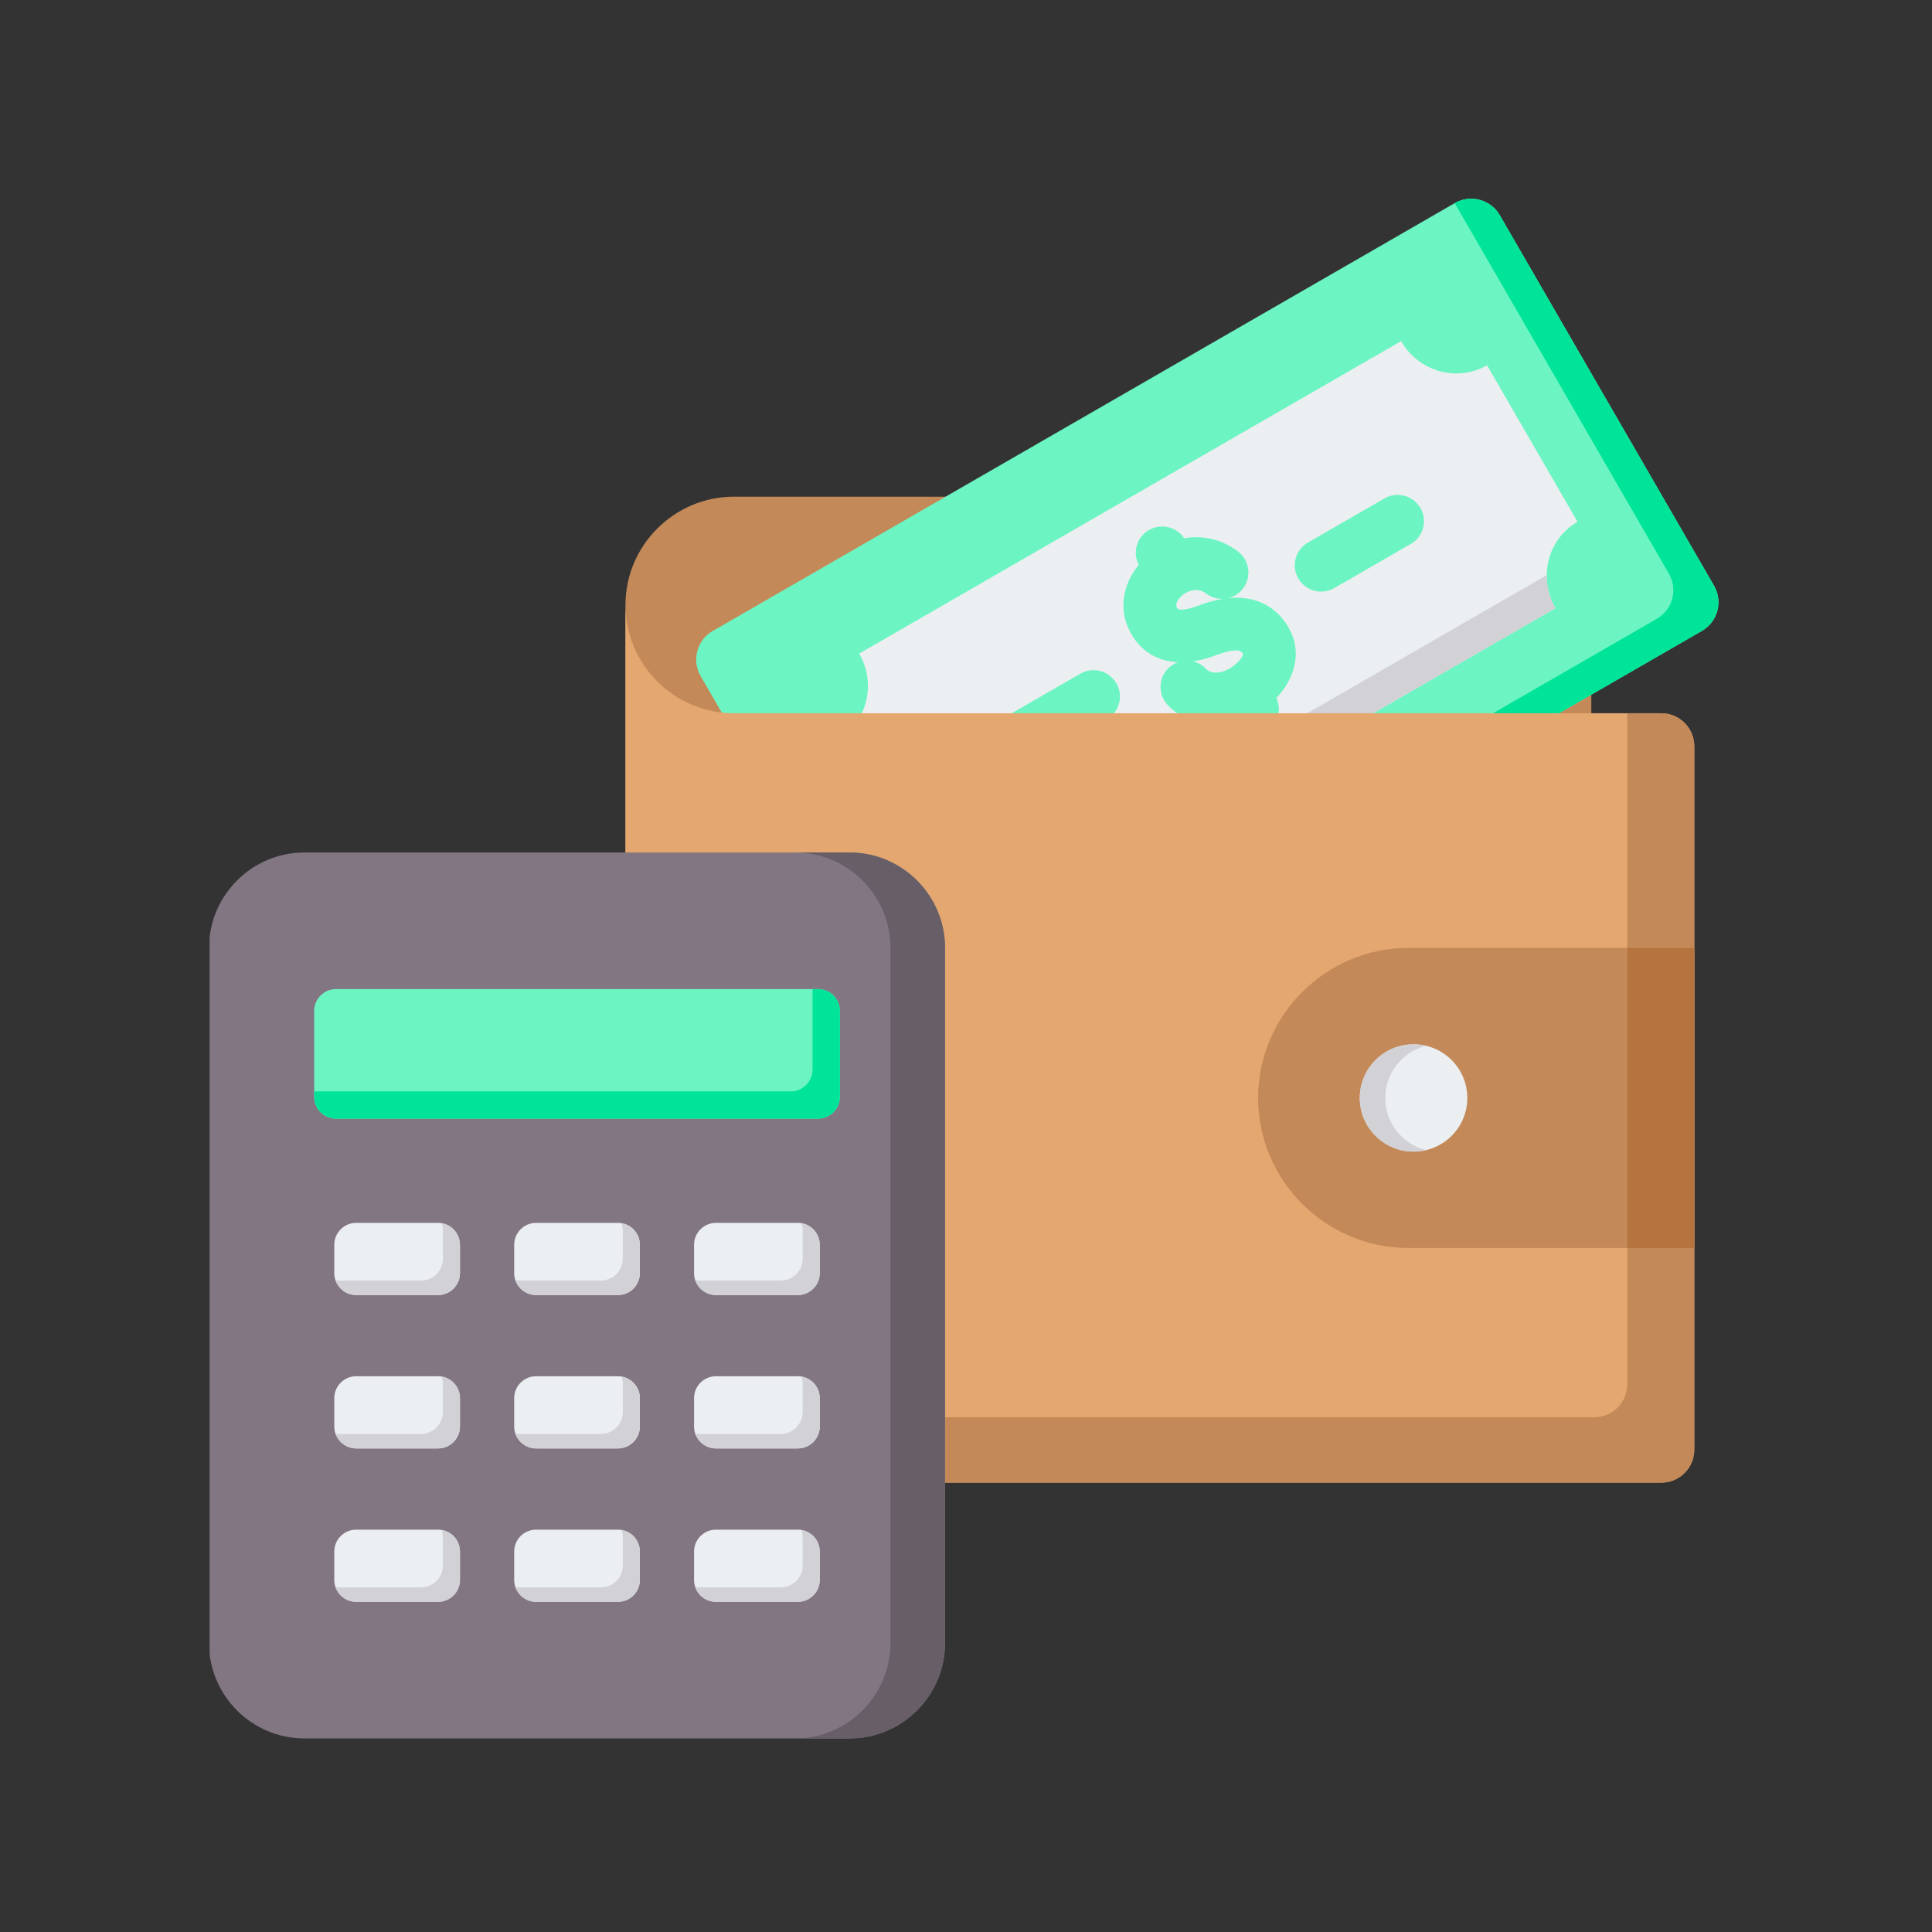 <svg xmlns="http://www.w3.org/2000/svg" xmlns:xlink="http://www.w3.org/1999/xlink" width="500" zoomAndPan="magnify" viewBox="0 0 375 375" height="500" preserveAspectRatio="xMidYMid meet" version="1.0"><rect x="0" y="0" width="375" height="375" fill="#333333" stroke="none"/><defs><clipPath id="efa60447c5"><path d="M 40.688 165 L 184 165 L 184 337.5 L 40.688 337.5 Z M 40.688 165 " clip-rule="nonzero"/></clipPath><clipPath id="cf861e962a"><path d="M 154 165 L 184 165 L 184 337.5 L 154 337.5 Z M 154 165 " clip-rule="nonzero"/></clipPath></defs><path fill="#c48958" d="M 302.465 96.406 L 142.453 96.406 C 130.879 96.406 121.402 105.863 121.402 117.43 L 121.402 175.02 L 308.871 175.02 L 308.871 102.809 C 308.871 99.285 305.988 96.406 302.465 96.406 Z M 302.465 96.406 " fill-opacity="1" fill-rule="evenodd"/><path fill="#6cf5c2" d="M 177.566 203.156 C 163.707 179.176 149.844 155.195 135.984 131.215 C 134.219 128.16 135.273 124.238 138.332 122.477 C 191.203 91.988 229.477 69.914 282.359 39.426 C 285.406 37.664 289.344 38.715 291.105 41.77 C 304.965 65.75 318.836 89.73 332.699 113.703 C 334.461 116.758 333.41 120.688 330.352 122.449 C 277.477 152.938 239.195 175.012 186.324 205.5 C 183.266 207.262 179.328 206.211 177.566 203.156 Z M 177.566 203.156 " fill-opacity="1" fill-rule="evenodd"/><path fill="#00e499" d="M 177.566 203.156 C 230.441 172.668 268.723 150.594 321.594 120.105 C 324.652 118.344 325.703 114.414 323.941 111.367 L 282.359 39.426 C 285.406 37.664 289.344 38.715 291.105 41.77 C 304.965 65.75 318.828 89.73 332.699 113.711 C 334.461 116.758 333.41 120.688 330.352 122.449 C 277.477 152.938 239.195 175.012 186.324 205.5 C 183.266 207.262 179.328 206.211 177.566 203.156 Z M 177.566 203.156 " fill-opacity="1" fill-rule="evenodd"/><path fill="#eceff1" d="M 301.906 118.051 C 298.48 112.137 300.406 104.625 306.195 101.281 C 300.34 91.152 294.484 81.023 288.633 70.898 C 282.836 74.234 275.363 72.145 271.945 66.219 C 230.559 90.082 208.152 103 166.766 126.863 C 170.191 132.789 168.273 140.301 162.477 143.637 C 168.332 153.766 174.188 163.902 180.039 174.027 C 185.836 170.68 193.309 172.773 196.727 178.699 C 238.117 154.836 260.52 141.914 301.906 118.051 Z M 301.906 118.051 " fill-opacity="1" fill-rule="evenodd"/><path fill="#d1d1d6" d="M 301.906 118.051 C 300.738 116.027 300.195 113.809 300.215 111.641 L 199.074 169.961 C 195.656 164.039 188.184 161.945 182.387 165.281 L 167.086 138.82 C 166.074 140.777 164.516 142.469 162.477 143.637 L 180.039 174.027 C 185.836 170.68 193.309 172.773 196.727 178.699 C 238.117 154.836 260.52 141.914 301.906 118.051 Z M 301.906 118.051 " fill-opacity="1" fill-rule="evenodd"/><path fill="#6cf5c2" d="M 209.691 130.766 C 212.137 129.348 215.273 130.191 216.695 132.633 C 218.109 135.086 217.27 138.219 214.816 139.629 L 199.949 148.199 C 197.496 149.621 194.359 148.773 192.949 146.332 C 191.535 143.879 192.371 140.746 194.828 139.336 Z M 209.691 130.766 " fill-opacity="1" fill-rule="evenodd"/><path fill="#6cf5c2" d="M 268.73 96.738 C 271.176 95.336 274.301 96.172 275.707 98.605 C 277.117 101.047 276.281 104.168 273.844 105.57 L 258.98 114.148 C 256.535 115.551 253.41 114.715 251.996 112.281 C 250.594 109.84 251.43 106.719 253.867 105.309 Z M 268.73 96.738 " fill-opacity="1" fill-rule="evenodd"/><path fill="#6cf5c2" d="M 240.297 107.047 C 242.547 108.762 242.984 111.973 241.273 114.219 C 240.531 115.191 239.52 115.824 238.418 116.098 C 239 116.027 239.598 116.008 240.191 116.02 C 243.598 116.086 246.844 117.293 249.328 120.602 C 249.492 120.824 249.707 121.137 249.941 121.535 C 251.957 124.82 251.871 128.168 250.594 131.195 C 249.93 132.781 248.93 134.23 247.75 135.477 C 248.852 137.848 247.973 140.707 245.656 142.043 C 243.309 143.402 240.336 142.691 238.848 140.477 C 237.609 140.727 236.352 140.824 235.105 140.746 C 232.039 140.543 229.074 139.348 226.68 136.875 C 224.723 134.832 224.789 131.602 226.824 129.648 C 227.363 129.141 227.984 128.762 228.637 128.527 L 228.57 128.527 C 225.219 128.344 222.102 126.992 219.891 123.566 C 217.727 120.203 217.609 116.582 218.859 113.324 C 219.355 112.012 220.094 110.766 221.02 109.645 C 219.785 107.234 220.641 104.246 223.016 102.875 C 225.375 101.523 228.363 102.242 229.855 104.48 C 233.285 103.887 236.984 104.539 240.297 107.047 Z M 237.316 116.242 C 236.195 116.262 235.059 115.93 234.094 115.191 C 233.168 114.5 232.125 114.383 231.199 114.645 C 230.508 114.84 229.883 115.191 229.387 115.629 C 228.93 116.027 228.59 116.496 228.402 116.961 C 228.266 117.32 228.277 117.699 228.492 118.043 C 228.617 118.234 228.844 118.312 229.105 118.332 C 230.07 118.383 231.324 118.031 232.496 117.586 C 233.984 117.031 235.621 116.516 237.316 116.242 Z M 236.117 127.137 C 234.715 127.672 233.168 128.129 231.57 128.371 C 232.484 128.586 233.363 129.062 234.062 129.805 C 234.52 130.27 235.105 130.504 235.73 130.543 C 236.723 130.609 237.812 130.281 238.797 129.688 C 238.926 129.609 239.129 129.461 239.422 129.25 C 240.219 128.645 240.902 127.926 241.195 127.246 C 241.262 127.078 241.281 126.934 241.223 126.836 C 241.195 126.789 241.215 126.844 241.125 126.719 C 240.863 126.379 240.465 126.254 240.004 126.242 C 238.848 126.223 237.426 126.652 236.117 127.137 Z M 236.117 127.137 " fill-opacity="1" fill-rule="evenodd"/><path fill="#e3a76f" d="M 322.449 138.441 L 142.453 138.441 C 130.879 138.441 121.402 128.984 121.402 117.43 L 121.402 266.758 C 121.402 278.316 130.879 287.781 142.453 287.781 L 322.449 287.781 C 325.988 287.781 328.859 284.902 328.859 281.379 L 328.859 144.844 C 328.859 141.32 325.988 138.441 322.449 138.441 Z M 322.449 138.441 " fill-opacity="1" fill-rule="evenodd"/><path fill="#c48958" d="M 322.449 138.441 L 315.855 138.441 L 315.855 268.684 C 315.855 272.215 312.984 275.086 309.445 275.086 L 129.449 275.086 C 127.09 275.086 124.812 274.695 122.688 273.969 C 125.648 282.004 133.41 287.781 142.453 287.781 L 322.449 287.781 C 325.988 287.781 328.859 284.902 328.859 281.379 L 328.859 144.844 C 328.859 141.32 325.988 138.441 322.449 138.441 Z M 322.449 138.441 " fill-opacity="1" fill-rule="evenodd"/><path fill="#c48958" d="M 328.859 183.988 L 273.367 183.988 C 257.324 183.988 244.203 197.094 244.203 213.105 L 244.203 213.117 C 244.203 229.129 257.324 242.234 273.367 242.234 L 328.859 242.234 Z M 328.859 183.988 " fill-opacity="1" fill-rule="evenodd"/><path fill="#b5733e" d="M 315.867 183.988 L 328.859 183.988 L 328.859 242.234 L 315.867 242.234 Z M 315.867 183.988 " fill-opacity="1" fill-rule="evenodd"/><path fill="#eceff1" d="M 284.805 213.117 C 284.805 218.867 280.129 223.527 274.371 223.527 C 268.605 223.527 263.938 218.867 263.938 213.117 C 263.938 207.359 268.605 202.699 274.371 202.699 C 280.129 202.699 284.805 207.359 284.805 213.117 Z M 284.805 213.117 " fill-opacity="1" fill-rule="evenodd"/><path fill="#d1d1d6" d="M 274.371 202.699 C 275.219 202.699 276.047 202.793 276.836 202.988 C 272.266 204.098 268.875 208.203 268.875 213.117 C 268.875 218.02 272.266 222.125 276.836 223.234 C 276.047 223.43 275.219 223.527 274.371 223.527 C 268.605 223.527 263.938 218.867 263.938 213.117 C 263.938 207.359 268.605 202.699 274.371 202.699 Z M 274.371 202.699 " fill-opacity="1" fill-rule="evenodd"/><g clip-path="url(#efa60447c5)"><path fill="#837683" d="M 59.07 165.469 L 164.922 165.469 C 175.094 165.469 183.422 173.785 183.422 183.941 L 183.422 318.961 C 183.422 329.117 175.094 337.426 164.922 337.426 L 59.07 337.426 C 48.902 337.426 40.574 329.117 40.574 318.961 L 40.574 183.941 C 40.582 173.785 48.902 165.469 59.07 165.469 Z M 59.07 165.469 " fill-opacity="1" fill-rule="evenodd"/></g><g clip-path="url(#cf861e962a)"><path fill="#685e68" d="M 154.324 165.469 L 164.922 165.469 C 175.094 165.469 183.422 173.785 183.422 183.941 L 183.422 318.961 C 183.422 329.117 175.094 337.426 164.922 337.426 L 154.324 337.426 C 164.504 337.426 172.824 329.117 172.824 318.961 L 172.824 183.941 C 172.824 173.785 164.504 165.469 154.324 165.469 Z M 154.324 165.469 " fill-opacity="1" fill-rule="evenodd"/></g><path fill="#6cf5c2" d="M 65.234 191.977 L 158.758 191.977 C 161.105 191.977 163.016 193.883 163.016 196.227 L 163.016 212.895 C 163.016 215.227 161.105 217.133 158.758 217.133 L 65.234 217.133 C 62.891 217.133 60.98 215.227 60.98 212.895 L 60.98 196.227 C 60.98 193.883 62.891 191.977 65.234 191.977 Z M 65.234 191.977 " fill-opacity="1" fill-rule="evenodd"/><path fill="#00e499" d="M 157.715 191.977 L 158.758 191.977 C 161.105 191.977 163.016 193.883 163.016 196.227 L 163.016 212.895 C 163.016 215.227 161.105 217.133 158.758 217.133 L 65.234 217.133 C 62.891 217.133 60.98 215.227 60.98 212.895 L 60.98 211.844 L 153.457 211.844 C 155.805 211.844 157.715 209.934 157.715 207.602 Z M 157.715 191.977 " fill-opacity="1" fill-rule="evenodd"/><path fill="#eceff1" d="M 69.141 237.359 L 85.031 237.359 C 87.367 237.359 89.277 239.266 89.277 241.602 L 89.277 247.129 C 89.277 249.461 87.367 251.367 85.031 251.367 L 69.141 251.367 C 66.793 251.367 64.887 249.461 64.887 247.129 L 64.887 241.602 C 64.887 239.266 66.793 237.359 69.141 237.359 Z M 138.965 296.906 L 154.852 296.906 C 157.199 296.906 159.109 298.812 159.109 301.148 L 159.109 306.676 C 159.109 309.008 157.199 310.914 154.852 310.914 L 138.965 310.914 C 136.625 310.914 134.719 309.008 134.719 306.676 L 134.719 301.148 C 134.719 298.812 136.625 296.906 138.965 296.906 Z M 104.055 296.906 L 119.941 296.906 C 122.289 296.906 124.195 298.812 124.195 301.148 L 124.195 306.676 C 124.195 309.008 122.289 310.914 119.941 310.914 L 104.055 310.914 C 101.715 310.914 99.805 309.008 99.805 306.676 L 99.805 301.148 C 99.805 298.812 101.715 296.906 104.055 296.906 Z M 69.141 296.906 L 85.031 296.906 C 87.367 296.906 89.277 298.812 89.277 301.148 L 89.277 306.676 C 89.277 309.008 87.367 310.914 85.031 310.914 L 69.141 310.914 C 66.793 310.914 64.887 309.008 64.887 306.676 L 64.887 301.148 C 64.887 298.812 66.793 296.906 69.141 296.906 Z M 138.965 267.129 L 154.852 267.129 C 157.199 267.129 159.109 269.035 159.109 271.379 L 159.109 276.895 C 159.109 279.23 157.199 281.137 154.852 281.137 L 138.965 281.137 C 136.625 281.137 134.719 279.23 134.719 276.895 L 134.719 271.379 C 134.719 269.035 136.625 267.129 138.965 267.129 Z M 104.055 267.129 L 119.941 267.129 C 122.289 267.129 124.195 269.035 124.195 271.379 L 124.195 276.895 C 124.195 279.23 122.289 281.137 119.941 281.137 L 104.055 281.137 C 101.715 281.137 99.805 279.23 99.805 276.895 L 99.805 271.379 C 99.805 269.035 101.715 267.129 104.055 267.129 Z M 69.141 267.129 L 85.031 267.129 C 87.367 267.129 89.277 269.035 89.277 271.379 L 89.277 276.895 C 89.277 279.23 87.367 281.137 85.031 281.137 L 69.141 281.137 C 66.793 281.137 64.887 279.23 64.887 276.895 L 64.887 271.379 C 64.887 269.035 66.793 267.129 69.141 267.129 Z M 138.965 237.359 L 154.852 237.359 C 157.199 237.359 159.109 239.266 159.109 241.602 L 159.109 247.129 C 159.109 249.461 157.199 251.367 154.852 251.367 L 138.965 251.367 C 136.625 251.367 134.719 249.461 134.719 247.129 L 134.719 241.602 C 134.719 239.266 136.625 237.359 138.965 237.359 Z M 104.055 237.359 L 119.941 237.359 C 122.289 237.359 124.195 239.266 124.195 241.602 L 124.195 247.129 C 124.195 249.461 122.289 251.367 119.941 251.367 L 104.055 251.367 C 101.715 251.367 99.805 249.461 99.805 247.129 L 99.805 241.602 C 99.805 239.266 101.715 237.359 104.055 237.359 Z M 104.055 237.359 " fill-opacity="1" fill-rule="evenodd"/><path fill="#d1d1d6" d="M 85.742 237.418 C 87.746 237.758 89.277 239.508 89.277 241.602 L 89.277 247.129 C 89.277 249.461 87.367 251.367 85.031 251.367 L 69.141 251.367 C 67.281 251.367 65.695 250.164 65.121 248.5 C 65.352 248.539 65.586 248.559 65.832 248.559 L 81.719 248.559 C 84.055 248.559 85.965 246.648 85.965 244.316 L 85.965 238.789 C 85.965 238.312 85.887 237.848 85.742 237.418 Z M 155.562 296.965 C 157.57 297.305 159.109 299.059 159.109 301.148 L 159.109 306.676 C 159.109 309.008 157.199 310.914 154.852 310.914 L 138.965 310.914 C 137.105 310.914 135.516 309.711 134.941 308.047 C 135.176 308.086 135.41 308.105 135.652 308.105 L 151.539 308.105 C 153.887 308.105 155.797 306.199 155.797 303.863 L 155.797 298.336 C 155.797 297.859 155.719 297.395 155.562 296.965 Z M 120.652 296.965 C 122.656 297.305 124.195 299.059 124.195 301.148 L 124.195 306.676 C 124.195 309.008 122.289 310.914 119.941 310.914 L 104.055 310.914 C 102.191 310.914 100.605 309.711 100.031 308.047 C 100.266 308.086 100.496 308.105 100.742 308.105 L 116.629 308.105 C 118.977 308.105 120.887 306.199 120.887 303.863 L 120.887 298.336 C 120.887 297.859 120.797 297.395 120.652 296.965 Z M 85.742 296.965 C 87.746 297.305 89.277 299.059 89.277 301.148 L 89.277 306.676 C 89.277 309.008 87.367 310.914 85.031 310.914 L 69.141 310.914 C 67.281 310.914 65.695 309.711 65.121 308.047 C 65.352 308.086 65.586 308.105 65.832 308.105 L 81.719 308.105 C 84.055 308.105 85.965 306.199 85.965 303.863 L 85.965 298.336 C 85.965 297.859 85.887 297.395 85.742 296.965 Z M 155.562 267.188 C 157.57 267.527 159.109 269.277 159.109 271.379 L 159.109 276.895 C 159.109 279.23 157.199 281.137 154.852 281.137 L 138.965 281.137 C 137.105 281.137 135.516 279.941 134.941 278.266 C 135.176 278.305 135.41 278.336 135.652 278.336 L 151.539 278.336 C 153.887 278.336 155.797 276.418 155.797 274.086 L 155.797 268.566 C 155.797 268.082 155.719 267.625 155.562 267.188 Z M 120.652 267.188 C 122.656 267.527 124.195 269.277 124.195 271.379 L 124.195 276.895 C 124.195 279.23 122.289 281.137 119.941 281.137 L 104.055 281.137 C 102.191 281.137 100.605 279.941 100.031 278.266 C 100.266 278.305 100.496 278.336 100.742 278.336 L 116.629 278.336 C 118.977 278.336 120.887 276.418 120.887 274.086 L 120.887 268.566 C 120.887 268.082 120.797 267.625 120.652 267.188 Z M 85.742 267.188 C 87.746 267.527 89.277 269.277 89.277 271.379 L 89.277 276.895 C 89.277 279.23 87.367 281.137 85.031 281.137 L 69.141 281.137 C 67.281 281.137 65.695 279.941 65.121 278.266 C 65.352 278.305 65.586 278.336 65.832 278.336 L 81.719 278.336 C 84.055 278.336 85.965 276.418 85.965 274.086 L 85.965 268.566 C 85.965 268.082 85.887 267.625 85.742 267.188 Z M 155.562 237.418 C 157.57 237.758 159.109 239.508 159.109 241.602 L 159.109 247.129 C 159.109 249.461 157.199 251.367 154.852 251.367 L 138.965 251.367 C 137.105 251.367 135.516 250.164 134.941 248.5 C 135.176 248.539 135.41 248.559 135.652 248.559 L 151.539 248.559 C 153.887 248.559 155.797 246.648 155.797 244.316 L 155.797 238.789 C 155.797 238.312 155.719 237.848 155.562 237.418 Z M 120.652 237.418 C 122.656 237.758 124.195 239.508 124.195 241.602 L 124.195 247.129 C 124.195 249.461 122.289 251.367 119.941 251.367 L 104.055 251.367 C 102.191 251.367 100.605 250.164 100.031 248.5 C 100.266 248.539 100.496 248.559 100.742 248.559 L 116.629 248.559 C 118.977 248.559 120.887 246.648 120.887 244.316 L 120.887 238.789 C 120.887 238.312 120.797 237.848 120.652 237.418 Z M 120.652 237.418 " fill-opacity="1" fill-rule="evenodd"/></svg>